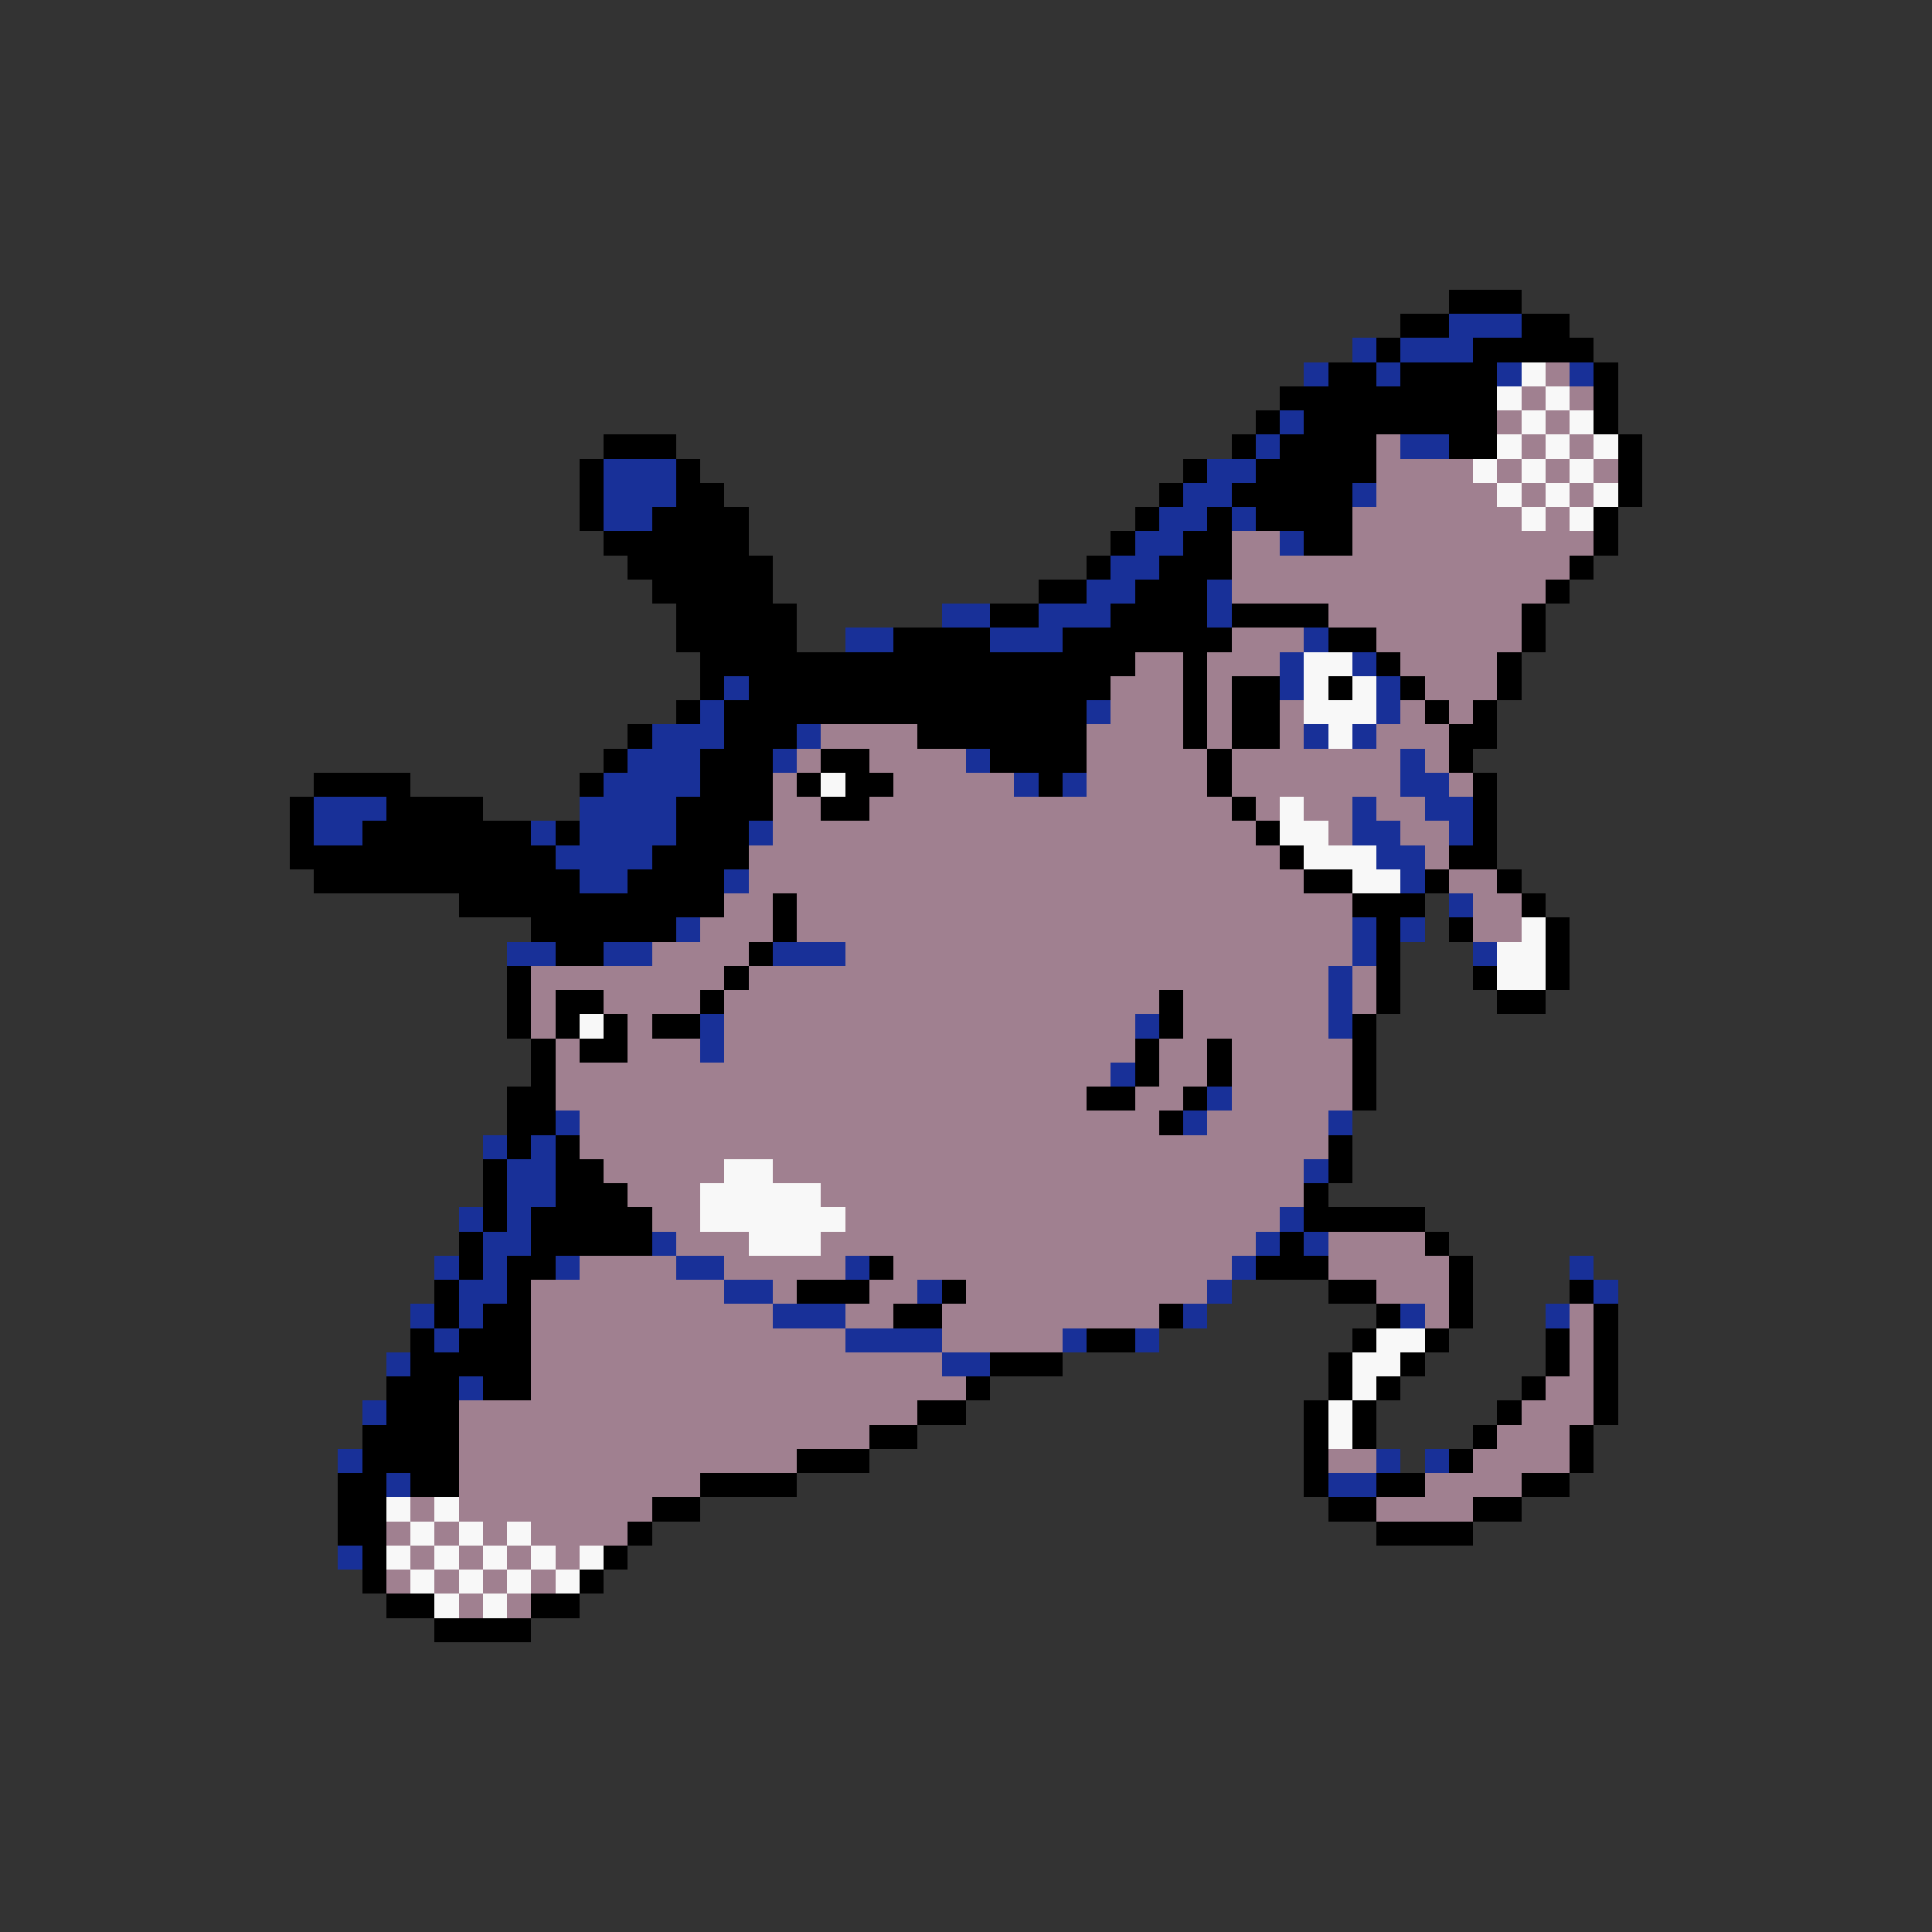 <svg xmlns="http://www.w3.org/2000/svg" viewBox="0 -0.5 80 80" shape-rendering="crispEdges">
<rect x="0" y="-0.5" width="80" height="80" fill="#333333" stroke="none"/>
<path stroke="#000000" d="M60 12h3M58 13h2M63 13h2M57 14h1M61 14h5M55 15h2M58 15h4M66 15h1M53 16h9M66 16h1M52 17h1M54 17h8M66 17h1M25 18h3M51 18h1M53 18h4M60 18h2M67 18h1M24 19h1M28 19h1M49 19h1M52 19h5M67 19h1M24 20h1M28 20h2M48 20h1M51 20h5M67 20h1M24 21h1M27 21h4M47 21h1M50 21h1M52 21h4M66 21h1M25 22h6M46 22h1M49 22h2M54 22h2M66 22h1M26 23h6M45 23h1M48 23h3M65 23h1M27 24h5M43 24h2M47 24h3M64 24h1M28 25h5M41 25h2M46 25h4M51 25h4M63 25h1M28 26h5M37 26h4M44 26h7M55 26h2M63 26h1M29 27h18M49 27h1M57 27h1M62 27h1M29 28h1M31 28h15M49 28h1M51 28h2M55 28h1M58 28h1M62 28h1M28 29h1M30 29h15M49 29h1M51 29h2M59 29h1M61 29h1M26 30h1M30 30h3M38 30h7M49 30h1M51 30h2M60 30h2M25 31h1M29 31h3M34 31h2M41 31h4M50 31h1M60 31h1M13 32h4M24 32h1M29 32h3M33 32h1M35 32h2M43 32h1M50 32h1M61 32h1M12 33h1M16 33h4M28 33h4M34 33h2M51 33h1M61 33h1M12 34h1M15 34h7M23 34h1M28 34h3M52 34h1M61 34h1M12 35h11M27 35h4M53 35h1M60 35h2M13 36h11M26 36h4M54 36h2M59 36h1M62 36h1M19 37h11M32 37h1M56 37h3M63 37h1M22 38h6M32 38h1M57 38h1M60 38h1M64 38h1M23 39h2M31 39h1M57 39h1M64 39h1M21 40h1M30 40h1M57 40h1M61 40h1M64 40h1M21 41h1M23 41h2M29 41h1M48 41h1M57 41h1M62 41h2M21 42h1M23 42h1M25 42h1M27 42h2M48 42h1M56 42h1M22 43h1M24 43h2M47 43h1M50 43h1M56 43h1M22 44h1M47 44h1M50 44h1M56 44h1M21 45h2M45 45h2M49 45h1M56 45h1M21 46h2M48 46h1M21 47h1M23 47h1M55 47h1M20 48h1M23 48h2M55 48h1M20 49h1M23 49h3M54 49h1M20 50h1M22 50h5M54 50h5M19 51h1M22 51h5M53 51h1M59 51h1M19 52h1M21 52h2M36 52h1M52 52h3M60 52h1M18 53h1M21 53h1M33 53h3M39 53h1M55 53h2M60 53h1M65 53h1M18 54h1M20 54h2M37 54h2M48 54h1M57 54h1M60 54h1M66 54h1M17 55h1M19 55h3M45 55h2M56 55h1M59 55h1M64 55h1M66 55h1M17 56h5M41 56h3M55 56h1M58 56h1M64 56h1M66 56h1M16 57h3M20 57h2M40 57h1M55 57h1M57 57h1M63 57h1M66 57h1M16 58h3M38 58h2M54 58h1M56 58h1M62 58h1M66 58h1M15 59h4M36 59h2M54 59h1M56 59h1M61 59h1M65 59h1M15 60h4M33 60h3M54 60h1M60 60h1M65 60h1M14 61h2M17 61h2M29 61h4M54 61h1M57 61h2M63 61h2M14 62h2M27 62h2M55 62h2M61 62h2M14 63h2M26 63h1M57 63h4M15 64h1M25 64h1M15 65h1M24 65h1M16 66h2M22 66h2M18 67h4" />
<path stroke="#183098" d="M60 13h3M56 14h1M58 14h3M54 15h1M57 15h1M62 15h1M65 15h1M53 17h1M52 18h1M58 18h2M25 19h3M50 19h2M25 20h3M49 20h2M56 20h1M25 21h2M48 21h2M51 21h1M47 22h2M53 22h1M46 23h2M45 24h2M50 24h1M39 25h2M43 25h3M50 25h1M35 26h2M41 26h3M54 26h1M53 27h1M56 27h1M30 28h1M53 28h1M57 28h1M29 29h1M45 29h1M57 29h1M27 30h3M33 30h1M54 30h1M56 30h1M26 31h3M32 31h1M40 31h1M58 31h1M25 32h4M42 32h1M44 32h1M58 32h2M13 33h3M24 33h4M56 33h1M59 33h2M13 34h2M22 34h1M24 34h4M31 34h1M56 34h2M60 34h1M23 35h4M57 35h2M24 36h2M30 36h1M58 36h1M60 37h1M28 38h1M56 38h1M58 38h1M21 39h2M25 39h2M32 39h3M56 39h1M61 39h1M55 40h1M55 41h1M29 42h1M47 42h1M55 42h1M29 43h1M46 44h1M50 45h1M23 46h1M49 46h1M55 46h1M20 47h1M22 47h1M21 48h2M54 48h1M21 49h2M19 50h1M21 50h1M53 50h1M20 51h2M27 51h1M52 51h1M54 51h1M18 52h1M20 52h1M23 52h1M28 52h2M35 52h1M51 52h1M65 52h1M19 53h2M30 53h2M38 53h1M50 53h1M66 53h1M17 54h1M19 54h1M32 54h3M49 54h1M58 54h1M64 54h1M18 55h1M35 55h4M44 55h1M47 55h1M16 56h1M39 56h2M19 57h1M15 58h1M14 60h1M57 60h1M59 60h1M16 61h1M55 61h2M14 64h1" />
<path stroke="#f8f8f8" d="M63 15h1M62 16h1M64 16h1M63 17h1M65 17h1M62 18h1M64 18h1M66 18h1M61 19h1M63 19h1M65 19h1M62 20h1M64 20h1M66 20h1M63 21h1M65 21h1M54 27h2M54 28h1M56 28h1M54 29h3M55 30h1M34 32h1M53 33h1M53 34h2M54 35h3M56 36h2M63 38h1M62 39h2M62 40h2M24 42h1M30 48h2M29 49h5M29 50h6M31 51h3M57 55h2M56 56h2M56 57h1M55 58h1M55 59h1M16 62h1M18 62h1M17 63h1M19 63h1M21 63h1M16 64h1M18 64h1M20 64h1M22 64h1M24 64h1M17 65h1M19 65h1M21 65h1M23 65h1M18 66h1M20 66h1" />
<path stroke="#a08090" d="M64 15h1M63 16h1M65 16h1M62 17h1M64 17h1M57 18h1M63 18h1M65 18h1M57 19h4M62 19h1M64 19h1M66 19h1M57 20h5M63 20h1M65 20h1M56 21h7M64 21h1M51 22h2M56 22h10M51 23h14M51 24h13M55 25h8M51 26h3M57 26h6M47 27h2M50 27h3M58 27h4M46 28h3M50 28h1M59 28h3M46 29h3M50 29h1M53 29h1M58 29h1M60 29h1M34 30h4M45 30h4M50 30h1M53 30h1M57 30h3M33 31h1M36 31h4M45 31h5M51 31h7M59 31h1M32 32h1M37 32h5M45 32h5M51 32h7M60 32h1M32 33h2M36 33h15M52 33h1M54 33h2M57 33h2M32 34h20M55 34h1M58 34h2M31 35h22M59 35h1M31 36h23M60 36h2M30 37h2M33 37h23M61 37h2M29 38h3M33 38h23M61 38h2M27 39h4M35 39h21M22 40h8M31 40h24M56 40h1M22 41h1M25 41h4M30 41h18M49 41h6M56 41h1M22 42h1M26 42h1M30 42h17M49 42h6M23 43h1M26 43h3M30 43h17M48 43h2M51 43h5M23 44h23M48 44h2M51 44h5M23 45h22M47 45h2M51 45h5M24 46h24M50 46h5M24 47h31M25 48h5M32 48h22M26 49h3M34 49h20M27 50h2M35 50h18M28 51h3M34 51h18M55 51h4M24 52h4M30 52h5M37 52h14M55 52h5M22 53h8M32 53h1M36 53h2M40 53h10M57 53h3M22 54h10M35 54h2M39 54h9M59 54h1M65 54h1M22 55h13M39 55h5M65 55h1M22 56h17M65 56h1M22 57h18M64 57h2M19 58h19M63 58h3M19 59h17M62 59h3M19 60h14M55 60h2M61 60h4M19 61h10M59 61h4M17 62h1M19 62h8M57 62h4M16 63h1M18 63h1M20 63h1M22 63h4M17 64h1M19 64h1M21 64h1M23 64h1M16 65h1M18 65h1M20 65h1M22 65h1M19 66h1M21 66h1" />
</svg>